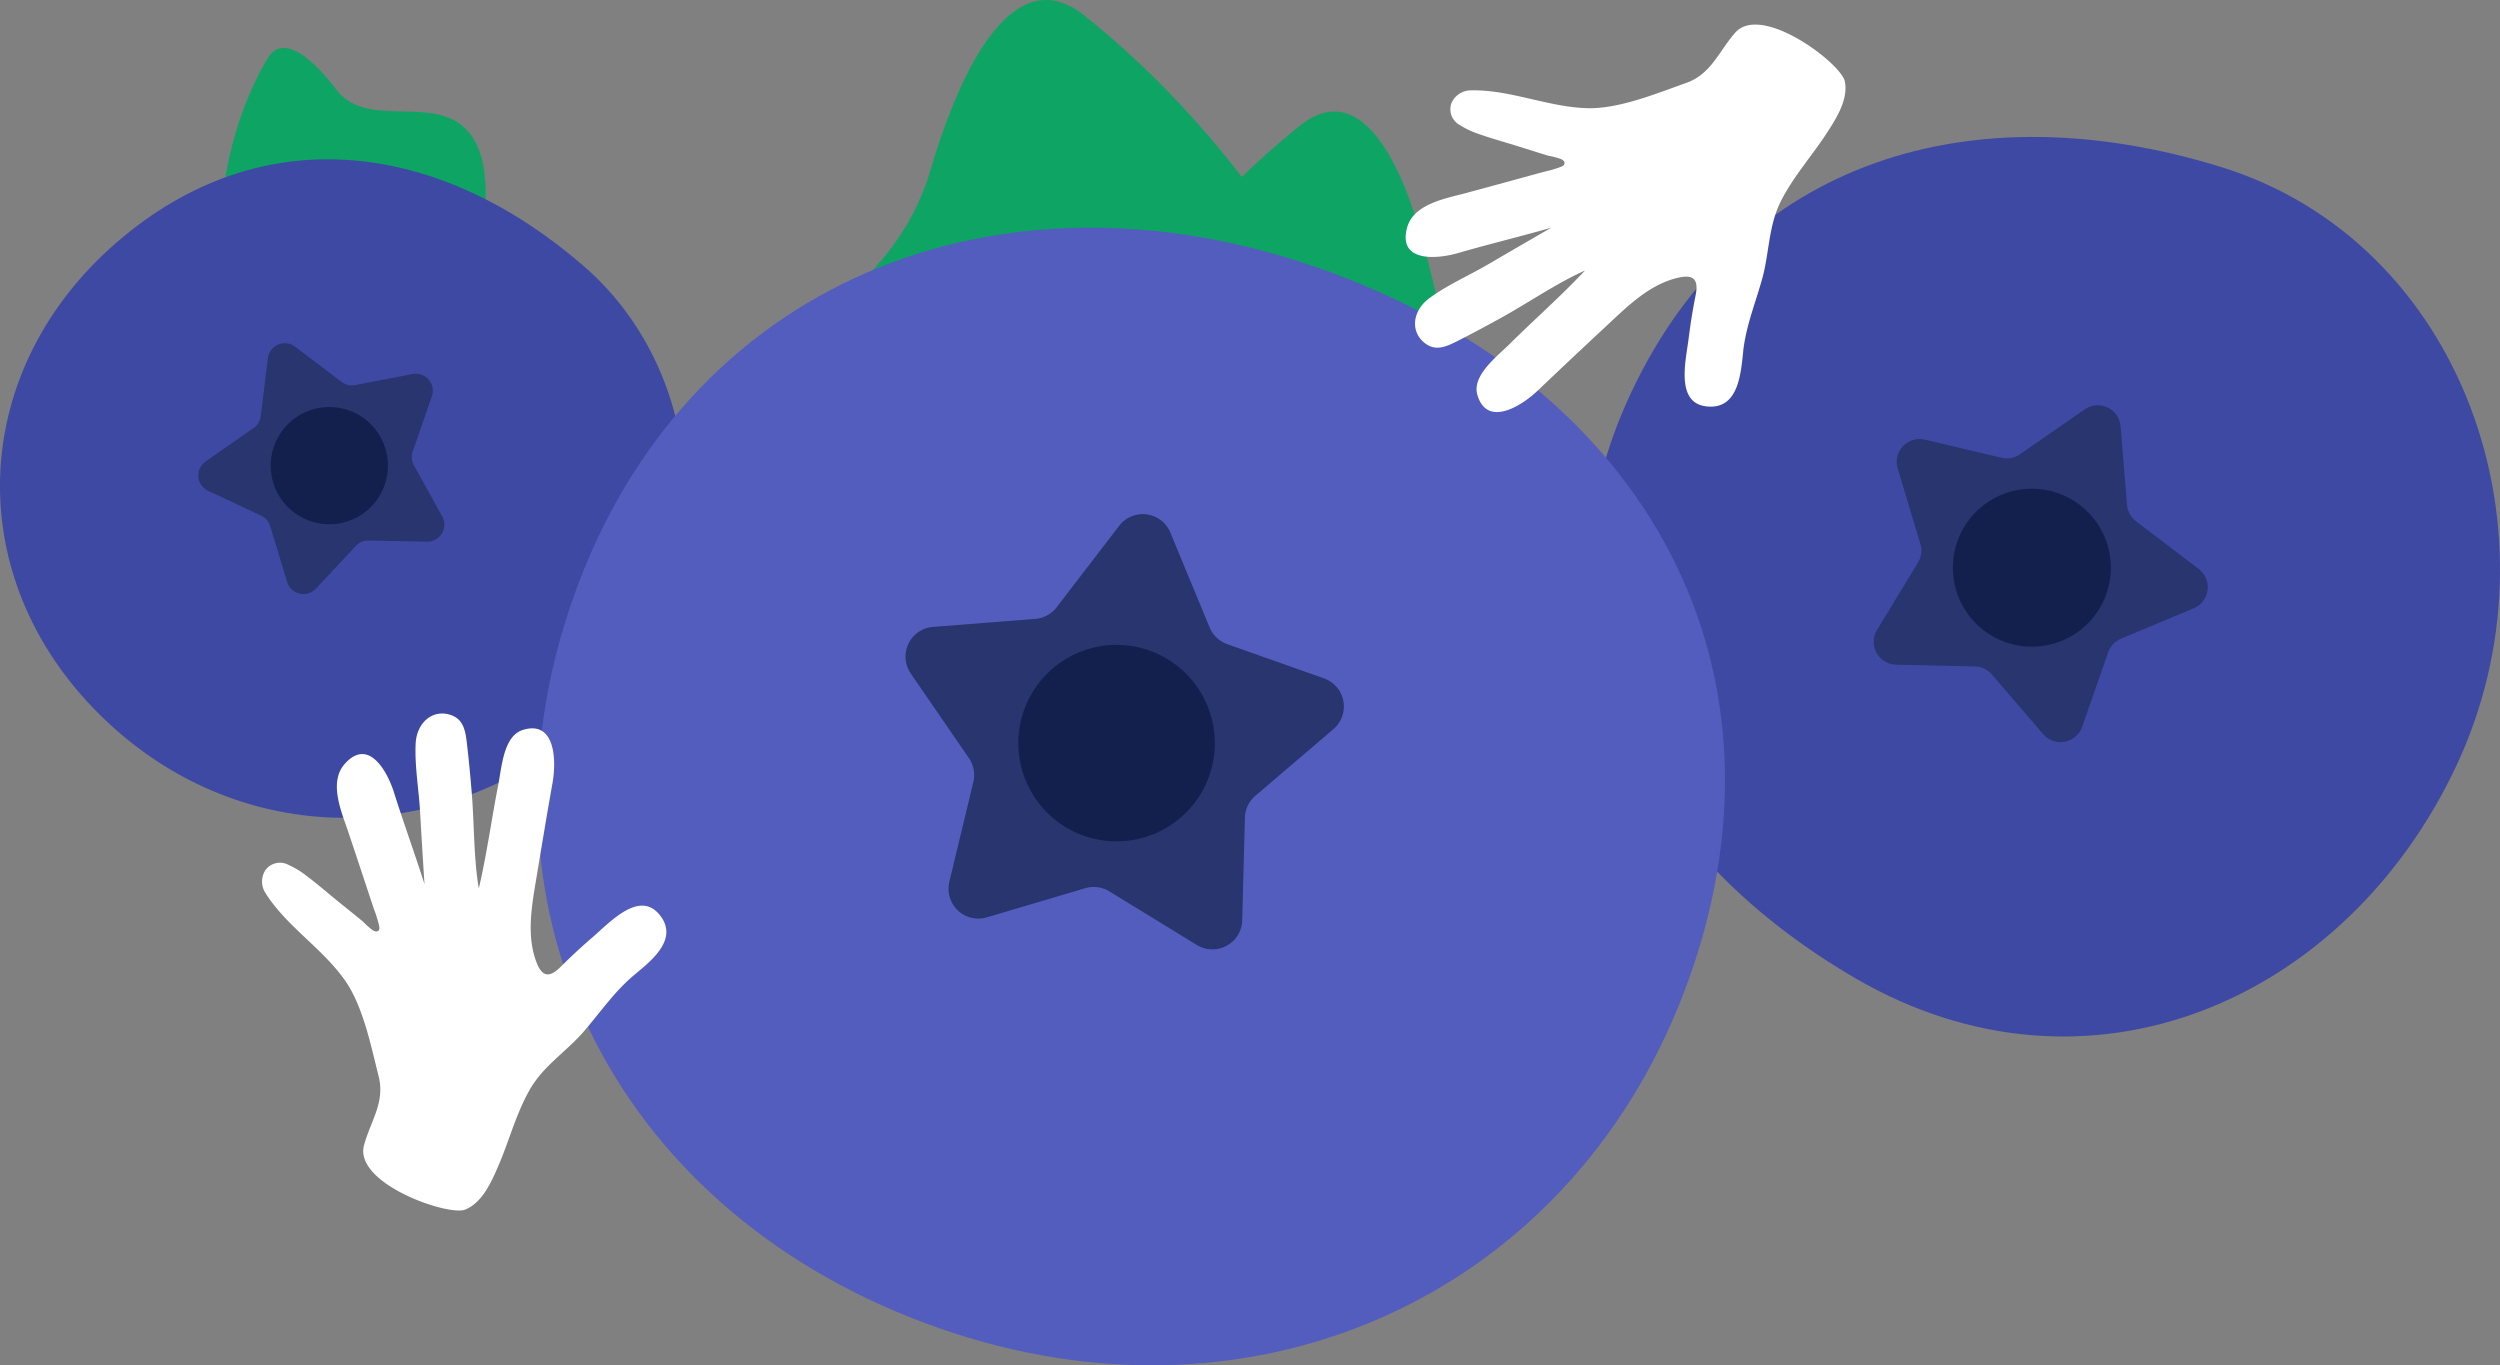 <svg xmlns="http://www.w3.org/2000/svg" xmlns:xlink="http://www.w3.org/1999/xlink" width="370.296" height="202.227" viewBox="0 0 370.296 202.227"><rect x="0" y="0" width="370.296" height="202.227" fill="#808080" stroke="none"/><defs><clipPath id="a"><rect width="370.296" height="202.227" fill="none"/></clipPath></defs><g clip-path="url(#a)"><path d="M131.642,159.689c-6.028-18.88-18.863-34.651-28.362-51.795-7.371-13.3-9.075-28.9.813-43.61,10.315-15.348,28.1-19.879,33.762-39.187,2.69-9.169,10.71-32.4,22.714-22.829,35.876,28.6,55.267,75.913,65.893,123.889,1.389,6.273-3.964,14.182-10.936,16.252L142,164.242c-4.831,1.434-9.034-.406-10.358-4.553" fill="#0ea464"/><path d="M211.521,151.937c5.888-16.334,17.519-30.269,26.331-45.251,6.837-11.625-3.516-11.848-11.48-24.036-8.309-12.714-11.048-29.069-15.207-45.335-1.975-7.725-8.016-27.25-18.7-18.638-31.937,25.736-50.38,66.828-61.3,108.162-1.429,5.4,2.885,11.955,8.809,13.463l62.47,15.9c4.1,1.045,7.79-.681,9.083-4.269" fill="#0ea464"/><path d="M68.569,56.179c-.392-6.876,1.812-13.591,2.763-20.336.737-5.233,1.737-14.006-3.3-17.55-5.257-3.7-13.977.543-18.217-5.019C47.8,10.633,42.31,4.092,39.6,8.691c-8.085,13.743-8.494,31.508-5.976,48.4C33.957,59.3,36.678,61.2,39.2,61l26.576-2.059c1.746-.136,2.881-1.256,2.795-2.766" fill="#0ea464"/><path d="M363.765,113.567c-16.364,34.648-54.483,51.388-88.961,31.324-33.12-19.275-49.521-52.187-33.157-86.835s50.732-44.649,87.339-33.317c35.728,11.061,51.144,54.178,34.779,88.828" fill="#3d49a3"/><path d="M314.152,94.609,324.923,90.1a3.389,3.389,0,0,0,.745-5.824l-9.292-7.071a3.389,3.389,0,0,1-1.326-2.419l-.957-11.638a3.39,3.39,0,0,0-5.309-2.508l-9.6,6.654a3.391,3.391,0,0,1-2.71.513l-11.359-2.685a3.39,3.39,0,0,0-4.026,4.274l3.359,11.188a3.392,3.392,0,0,1-.35,2.736L278.029,93.3a3.389,3.389,0,0,0,2.82,5.149l11.681.264a3.385,3.385,0,0,1,2.493,1.177l7.613,8.847a3.39,3.39,0,0,0,5.769-1.092l3.856-11.026a3.388,3.388,0,0,1,1.891-2.008" fill="#28356e"/><path d="M311.535,89.079a11.7,11.7,0,1,1-5.581-15.569,11.7,11.7,0,0,1,5.581,15.569" fill="#13204e"/><path d="M83.535,110.19c-22.716,16.492-51.139,14.062-69.78-5.371-19.684-20.52-18-50.26,3.489-68.885S65.059,20.811,86.52,39.466c20.946,18.208,20.026,54.018-2.985,70.724" fill="#3d49a3"/><path d="M54.588,80.065l8.663.165A2.515,2.515,0,0,0,65.5,76.5l-4.191-7.583a2.518,2.518,0,0,1-.176-2.04l2.835-8.188A2.515,2.515,0,0,0,61.114,55.4L52.6,57.038a2.514,2.514,0,0,1-1.993-.464L43.7,51.35a2.515,2.515,0,0,0-4.013,1.7l-1.069,8.6A2.515,2.515,0,0,1,37.56,63.4l-7.105,4.957a2.516,2.516,0,0,0,.372,4.341l7.853,3.677a2.518,2.518,0,0,1,1.34,1.546l2.52,8.286a2.515,2.515,0,0,0,4.244.986L52.7,80.862a2.513,2.513,0,0,1,1.885-.8" fill="#28356e"/><path d="M54.467,75.527a8.68,8.68,0,1,1,.872-12.242,8.682,8.682,0,0,1-.872,12.242" fill="#13204e"/><path d="M251.032,142.452c-15.492,47.437-62.4,70.473-109.837,54.982s-72.5-59.353-57-106.79,61.337-67.232,108.777-51.738,73.557,56.106,58.064,103.546" fill="#535dbe"/><path d="M185.936,117.872,197.5,108a4.414,4.414,0,0,0-1.393-7.519l-14.335-5.073a4.418,4.418,0,0,1-2.606-2.473L173.35,78.883a4.414,4.414,0,0,0-7.581-1l-9.263,12.071a4.416,4.416,0,0,1-3.157,1.714l-15.155,1.189a4.414,4.414,0,0,0-3.293,6.9l8.616,12.538a4.413,4.413,0,0,1,.654,3.532l-3.554,14.784a4.415,4.415,0,0,0,5.546,5.264l14.591-4.319a4.414,4.414,0,0,1,3.56.469l12.96,7.943a4.414,4.414,0,0,0,6.719-3.649l.4-15.206a4.416,4.416,0,0,1,1.547-3.243" fill="#28356e"/><path d="M179.815,111.966a14.552,14.552,0,1,1-12.526-16.322,14.555,14.555,0,0,1,12.526,16.322" fill="#13204e"/><path d="M258.213,51.979c-.362,3.208-.647,8.791-5.489,8.211-4.612-.552-3-6.85-2.59-10.171.257-2.1.6-4.2,1.02-6.294.439-2.211-.186-3.145-2.6-2.589-4.157.961-7.346,4.089-10.421,6.96-3.455,3.225-6.911,6.457-10.327,9.72-2.6,2.486-7.6,5.454-8.982.665-.819-2.848,2.843-5.611,4.721-7.472,3.7-3.665,7.67-7.15,11.227-10.944-4.26,1.905-8.393,4.787-12.513,7.057-2.116,1.167-4.245,2.31-6.4,3.4-1.742.886-3.264,1.517-4.822.295-2.228-1.745-1.778-4.837.656-6.635,2.656-1.962,5.858-3.352,8.7-5.012q4.684-2.736,9.383-5.448c-4.54,1.306-9.114,2.4-13.654,3.717-3.3.981-9.117,1.454-7.7-3.743.946-3.476,5.709-4.3,8.57-5.065q3.878-1.042,7.751-2.108l3.876-1.061a18.389,18.389,0,0,0,2.35-.665c.282-.119.729-.23.766-.6.033-.321-.277-.519-.527-.64a12.254,12.254,0,0,0-1.88-.491c-1.473-.45-2.939-.917-4.408-1.379-1.967-.619-3.973-1.158-5.915-1.851a12.392,12.392,0,0,1-2.712-1.274,2.672,2.672,0,0,1-1.326-3.239,3.128,3.128,0,0,1,2.773-1.936c5.825-.177,11.474,2.467,17.338,2.637,4.673.135,10.286-2.18,14.658-3.73,3.739-1.325,4.828-4.657,7.273-7.446,3.883-4.427,15.717,4.554,16.244,7.207s-1.194,5.389-2.691,7.688c-2.2,3.383-5.028,6.511-6.847,10.191-1.775,3.588-1.65,7.564-2.7,11.35-.986,3.557-2.393,6.993-2.81,10.688" fill="#fff"/><path d="M93.811,144.517c2.471-2.078,6.961-5.408,3.8-9.119-3.015-3.533-7.364,1.3-9.9,3.478-1.606,1.378-3.162,2.83-4.674,4.336-1.6,1.591-2.722,1.588-3.593-.726-1.5-3.993-.665-8.381.021-12.532.772-4.662,1.548-9.33,2.373-13.982.628-3.543.328-9.352-4.422-7.846-2.825.9-3.1,5.475-3.606,8.069-1,5.11-1.705,10.347-2.892,15.41-.774-4.6-.664-9.639-1.056-14.327-.2-2.408-.428-4.814-.709-7.21-.227-1.941-.545-3.557-2.425-4.178-2.687-.888-5.012,1.2-5.161,4.221-.162,3.3.455,6.734.647,10.021.212,3.611.424,7.222.663,10.83-1.428-4.5-3.047-8.921-4.47-13.427-1.014-3.3-3.84-8.4-7.383-4.34-2.371,2.713-.413,7.133.531,9.941q1.278,3.805,2.538,7.621l1.263,3.814A18.314,18.314,0,0,1,56.1,136.9c.057.3.212.734-.073.968-.249.205-.586.056-.825-.084a12.258,12.258,0,0,1-1.45-1.293c-1.191-.978-2.392-1.939-3.59-2.906-1.6-1.295-3.164-2.667-4.818-3.9a12.384,12.384,0,0,0-2.562-1.553,2.672,2.672,0,0,0-3.431.691,3.126,3.126,0,0,0-.077,3.381c3.08,4.947,8.41,8.186,11.8,12.974,2.7,3.815,3.883,9.771,5.015,14.269.968,3.847-1.2,6.6-2.17,10.18-1.536,5.685,12.5,10.563,15,9.531s3.825-3.978,4.91-6.5c1.6-3.708,2.635-7.793,4.691-11.346,2-3.465,5.383-5.563,7.955-8.535,2.414-2.791,4.5-5.866,7.341-8.26" fill="#fff"/></g></svg>